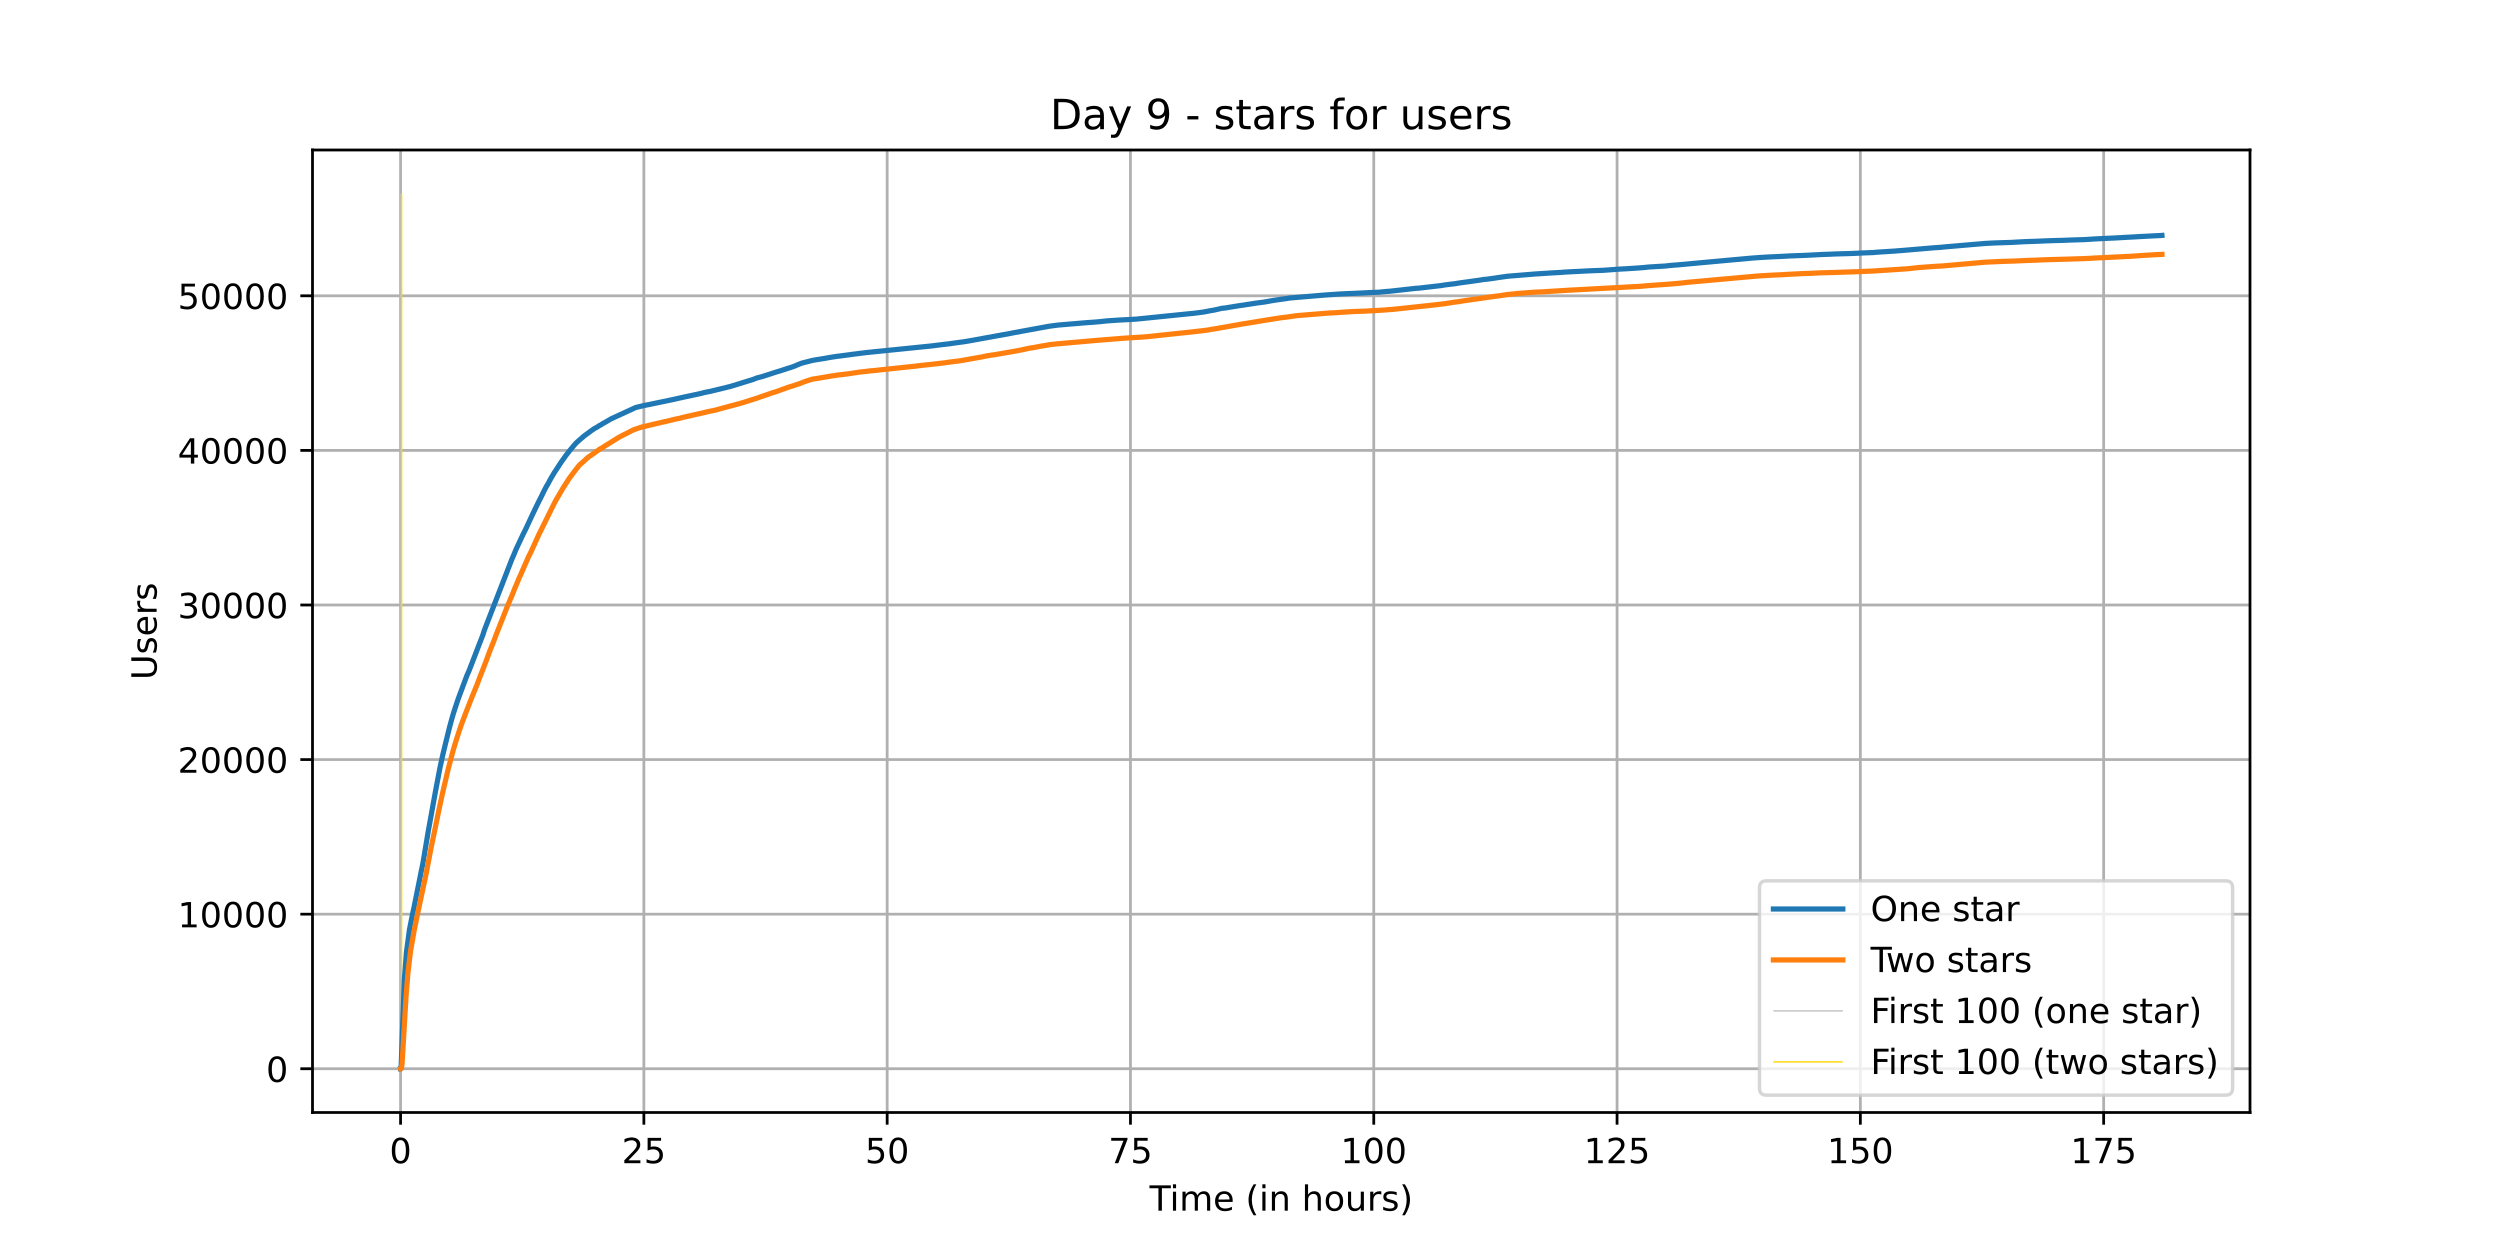 <?xml version="1.0" encoding="utf-8" standalone="no"?>
<!DOCTYPE svg PUBLIC "-//W3C//DTD SVG 1.1//EN"
  "http://www.w3.org/Graphics/SVG/1.1/DTD/svg11.dtd">
<!-- Created with matplotlib (https://matplotlib.org/) -->
<svg height="360pt" version="1.1" viewBox="0 0 720 360" width="720pt" xmlns="http://www.w3.org/2000/svg" xmlns:xlink="http://www.w3.org/1999/xlink">
 <defs>
  <style type="text/css">*{stroke-linecap:butt;stroke-linejoin:round;}</style>
 </defs>
 <g id="figure_1">
  <g id="patch_1">
   <path d="M 0 360 
L 720 360 
L 720 0 
L 0 0 
z
" style="fill:#ffffff;"/>
  </g>
  <g id="axes_1">
   <g id="patch_2">
    <path d="M 90 320.4 
L 648 320.4 
L 648 43.2 
L 90 43.2 
z
" style="fill:#ffffff;"/>
   </g>
   <g id="matplotlib.axis_1">
    <g id="xtick_1">
     <g id="line2d_1">
      <path clip-path="url(#pfd40a94a79)" d="M 115.364 320.4 
L 115.364 43.2 
" style="fill:none;stroke:#b0b0b0;stroke-linecap:square;stroke-width:0.8;"/>
     </g>
     <g id="line2d_2">
      <defs>
       <path d="M 0 0 
L 0 3.5 
" id="m2ddcc5c066" style="stroke:#000000;stroke-width:0.8;"/>
      </defs>
      <g>
       <use style="stroke:#000000;stroke-width:0.8;" x="115.364" xlink:href="#m2ddcc5c066" y="320.4"/>
      </g>
     </g>
     <g id="text_1">
      <!-- 0 -->
      <g transform="translate(112.182 334.998)scale(0.1 -0.1)">
       <defs>
        <path d="M 31.781 66.406 
Q 24.172 66.406 20.328 58.906 
Q 16.5 51.422 16.5 36.375 
Q 16.5 21.391 20.328 13.891 
Q 24.172 6.391 31.781 6.391 
Q 39.453 6.391 43.281 13.891 
Q 47.125 21.391 47.125 36.375 
Q 47.125 51.422 43.281 58.906 
Q 39.453 66.406 31.781 66.406 
z
M 31.781 74.219 
Q 44.047 74.219 50.516 64.516 
Q 56.984 54.828 56.984 36.375 
Q 56.984 17.969 50.516 8.266 
Q 44.047 -1.422 31.781 -1.422 
Q 19.531 -1.422 13.062 8.266 
Q 6.594 17.969 6.594 36.375 
Q 6.594 54.828 13.062 64.516 
Q 19.531 74.219 31.781 74.219 
z
" id="DejaVuSans-48"/>
       </defs>
       <use xlink:href="#DejaVuSans-48"/>
      </g>
     </g>
    </g>
    <g id="xtick_2">
     <g id="line2d_3">
      <path clip-path="url(#pfd40a94a79)" d="M 185.433 320.4 
L 185.433 43.2 
" style="fill:none;stroke:#b0b0b0;stroke-linecap:square;stroke-width:0.8;"/>
     </g>
     <g id="line2d_4">
      <g>
       <use style="stroke:#000000;stroke-width:0.8;" x="185.433" xlink:href="#m2ddcc5c066" y="320.4"/>
      </g>
     </g>
     <g id="text_2">
      <!-- 25 -->
      <g transform="translate(179.071 334.998)scale(0.1 -0.1)">
       <defs>
        <path d="M 19.188 8.297 
L 53.609 8.297 
L 53.609 0 
L 7.328 0 
L 7.328 8.297 
Q 12.938 14.109 22.625 23.891 
Q 32.328 33.688 34.812 36.531 
Q 39.547 41.844 41.422 45.531 
Q 43.312 49.219 43.312 52.781 
Q 43.312 58.594 39.234 62.25 
Q 35.156 65.922 28.609 65.922 
Q 23.969 65.922 18.812 64.312 
Q 13.672 62.703 7.812 59.422 
L 7.812 69.391 
Q 13.766 71.781 18.938 73 
Q 24.125 74.219 28.422 74.219 
Q 39.75 74.219 46.484 68.547 
Q 53.219 62.891 53.219 53.422 
Q 53.219 48.922 51.531 44.891 
Q 49.859 40.875 45.406 35.406 
Q 44.188 33.984 37.641 27.219 
Q 31.109 20.453 19.188 8.297 
z
" id="DejaVuSans-50"/>
        <path d="M 10.797 72.906 
L 49.516 72.906 
L 49.516 64.594 
L 19.828 64.594 
L 19.828 46.734 
Q 21.969 47.469 24.109 47.828 
Q 26.266 48.188 28.422 48.188 
Q 40.625 48.188 47.75 41.5 
Q 54.891 34.812 54.891 23.391 
Q 54.891 11.625 47.562 5.094 
Q 40.234 -1.422 26.906 -1.422 
Q 22.312 -1.422 17.547 -0.641 
Q 12.797 0.141 7.719 1.703 
L 7.719 11.625 
Q 12.109 9.234 16.797 8.062 
Q 21.484 6.891 26.703 6.891 
Q 35.156 6.891 40.078 11.328 
Q 45.016 15.766 45.016 23.391 
Q 45.016 31 40.078 35.438 
Q 35.156 39.891 26.703 39.891 
Q 22.75 39.891 18.812 39.016 
Q 14.891 38.141 10.797 36.281 
z
" id="DejaVuSans-53"/>
       </defs>
       <use xlink:href="#DejaVuSans-50"/>
       <use x="63.623" xlink:href="#DejaVuSans-53"/>
      </g>
     </g>
    </g>
    <g id="xtick_3">
     <g id="line2d_5">
      <path clip-path="url(#pfd40a94a79)" d="M 255.503 320.4 
L 255.503 43.2 
" style="fill:none;stroke:#b0b0b0;stroke-linecap:square;stroke-width:0.8;"/>
     </g>
     <g id="line2d_6">
      <g>
       <use style="stroke:#000000;stroke-width:0.8;" x="255.503" xlink:href="#m2ddcc5c066" y="320.4"/>
      </g>
     </g>
     <g id="text_3">
      <!-- 50 -->
      <g transform="translate(249.141 334.998)scale(0.1 -0.1)">
       <use xlink:href="#DejaVuSans-53"/>
       <use x="63.623" xlink:href="#DejaVuSans-48"/>
      </g>
     </g>
    </g>
    <g id="xtick_4">
     <g id="line2d_7">
      <path clip-path="url(#pfd40a94a79)" d="M 325.573 320.4 
L 325.573 43.2 
" style="fill:none;stroke:#b0b0b0;stroke-linecap:square;stroke-width:0.8;"/>
     </g>
     <g id="line2d_8">
      <g>
       <use style="stroke:#000000;stroke-width:0.8;" x="325.573" xlink:href="#m2ddcc5c066" y="320.4"/>
      </g>
     </g>
     <g id="text_4">
      <!-- 75 -->
      <g transform="translate(319.211 334.998)scale(0.1 -0.1)">
       <defs>
        <path d="M 8.203 72.906 
L 55.078 72.906 
L 55.078 68.703 
L 28.609 0 
L 18.312 0 
L 43.219 64.594 
L 8.203 64.594 
z
" id="DejaVuSans-55"/>
       </defs>
       <use xlink:href="#DejaVuSans-55"/>
       <use x="63.623" xlink:href="#DejaVuSans-53"/>
      </g>
     </g>
    </g>
    <g id="xtick_5">
     <g id="line2d_9">
      <path clip-path="url(#pfd40a94a79)" d="M 395.643 320.4 
L 395.643 43.2 
" style="fill:none;stroke:#b0b0b0;stroke-linecap:square;stroke-width:0.8;"/>
     </g>
     <g id="line2d_10">
      <g>
       <use style="stroke:#000000;stroke-width:0.8;" x="395.643" xlink:href="#m2ddcc5c066" y="320.4"/>
      </g>
     </g>
     <g id="text_5">
      <!-- 100 -->
      <g transform="translate(386.099 334.998)scale(0.1 -0.1)">
       <defs>
        <path d="M 12.406 8.297 
L 28.516 8.297 
L 28.516 63.922 
L 10.984 60.406 
L 10.984 69.391 
L 28.422 72.906 
L 38.281 72.906 
L 38.281 8.297 
L 54.391 8.297 
L 54.391 0 
L 12.406 0 
z
" id="DejaVuSans-49"/>
       </defs>
       <use xlink:href="#DejaVuSans-49"/>
       <use x="63.623" xlink:href="#DejaVuSans-48"/>
       <use x="127.246" xlink:href="#DejaVuSans-48"/>
      </g>
     </g>
    </g>
    <g id="xtick_6">
     <g id="line2d_11">
      <path clip-path="url(#pfd40a94a79)" d="M 465.713 320.4 
L 465.713 43.2 
" style="fill:none;stroke:#b0b0b0;stroke-linecap:square;stroke-width:0.8;"/>
     </g>
     <g id="line2d_12">
      <g>
       <use style="stroke:#000000;stroke-width:0.8;" x="465.713" xlink:href="#m2ddcc5c066" y="320.4"/>
      </g>
     </g>
     <g id="text_6">
      <!-- 125 -->
      <g transform="translate(456.169 334.998)scale(0.1 -0.1)">
       <use xlink:href="#DejaVuSans-49"/>
       <use x="63.623" xlink:href="#DejaVuSans-50"/>
       <use x="127.246" xlink:href="#DejaVuSans-53"/>
      </g>
     </g>
    </g>
    <g id="xtick_7">
     <g id="line2d_13">
      <path clip-path="url(#pfd40a94a79)" d="M 535.782 320.4 
L 535.782 43.2 
" style="fill:none;stroke:#b0b0b0;stroke-linecap:square;stroke-width:0.8;"/>
     </g>
     <g id="line2d_14">
      <g>
       <use style="stroke:#000000;stroke-width:0.8;" x="535.782" xlink:href="#m2ddcc5c066" y="320.4"/>
      </g>
     </g>
     <g id="text_7">
      <!-- 150 -->
      <g transform="translate(526.239 334.998)scale(0.1 -0.1)">
       <use xlink:href="#DejaVuSans-49"/>
       <use x="63.623" xlink:href="#DejaVuSans-53"/>
       <use x="127.246" xlink:href="#DejaVuSans-48"/>
      </g>
     </g>
    </g>
    <g id="xtick_8">
     <g id="line2d_15">
      <path clip-path="url(#pfd40a94a79)" d="M 605.852 320.4 
L 605.852 43.2 
" style="fill:none;stroke:#b0b0b0;stroke-linecap:square;stroke-width:0.8;"/>
     </g>
     <g id="line2d_16">
      <g>
       <use style="stroke:#000000;stroke-width:0.8;" x="605.852" xlink:href="#m2ddcc5c066" y="320.4"/>
      </g>
     </g>
     <g id="text_8">
      <!-- 175 -->
      <g transform="translate(596.309 334.998)scale(0.1 -0.1)">
       <use xlink:href="#DejaVuSans-49"/>
       <use x="63.623" xlink:href="#DejaVuSans-55"/>
       <use x="127.246" xlink:href="#DejaVuSans-53"/>
      </g>
     </g>
    </g>
    <g id="text_9">
     <!-- Time (in hours) -->
     <g transform="translate(331.072 348.677)scale(0.1 -0.1)">
      <defs>
       <path d="M -0.297 72.906 
L 61.375 72.906 
L 61.375 64.594 
L 35.5 64.594 
L 35.5 0 
L 25.594 0 
L 25.594 64.594 
L -0.297 64.594 
z
" id="DejaVuSans-84"/>
       <path d="M 9.422 54.688 
L 18.406 54.688 
L 18.406 0 
L 9.422 0 
z
M 9.422 75.984 
L 18.406 75.984 
L 18.406 64.594 
L 9.422 64.594 
z
" id="DejaVuSans-105"/>
       <path d="M 52 44.188 
Q 55.375 50.25 60.062 53.125 
Q 64.75 56 71.094 56 
Q 79.641 56 84.281 50.016 
Q 88.922 44.047 88.922 33.016 
L 88.922 0 
L 79.891 0 
L 79.891 32.719 
Q 79.891 40.578 77.094 44.375 
Q 74.312 48.188 68.609 48.188 
Q 61.625 48.188 57.562 43.547 
Q 53.516 38.922 53.516 30.906 
L 53.516 0 
L 44.484 0 
L 44.484 32.719 
Q 44.484 40.625 41.703 44.406 
Q 38.922 48.188 33.109 48.188 
Q 26.219 48.188 22.156 43.531 
Q 18.109 38.875 18.109 30.906 
L 18.109 0 
L 9.078 0 
L 9.078 54.688 
L 18.109 54.688 
L 18.109 46.188 
Q 21.188 51.219 25.484 53.609 
Q 29.781 56 35.688 56 
Q 41.656 56 45.828 52.969 
Q 50 49.953 52 44.188 
z
" id="DejaVuSans-109"/>
       <path d="M 56.203 29.594 
L 56.203 25.203 
L 14.891 25.203 
Q 15.484 15.922 20.484 11.062 
Q 25.484 6.203 34.422 6.203 
Q 39.594 6.203 44.453 7.469 
Q 49.312 8.734 54.109 11.281 
L 54.109 2.781 
Q 49.266 0.734 44.188 -0.344 
Q 39.109 -1.422 33.891 -1.422 
Q 20.797 -1.422 13.156 6.188 
Q 5.516 13.812 5.516 26.812 
Q 5.516 40.234 12.766 48.109 
Q 20.016 56 32.328 56 
Q 43.359 56 49.781 48.891 
Q 56.203 41.797 56.203 29.594 
z
M 47.219 32.234 
Q 47.125 39.594 43.094 43.984 
Q 39.062 48.391 32.422 48.391 
Q 24.906 48.391 20.391 44.141 
Q 15.875 39.891 15.188 32.172 
z
" id="DejaVuSans-101"/>
       <path id="DejaVuSans-32"/>
       <path d="M 31 75.875 
Q 24.469 64.656 21.281 53.656 
Q 18.109 42.672 18.109 31.391 
Q 18.109 20.125 21.312 9.062 
Q 24.516 -2 31 -13.188 
L 23.188 -13.188 
Q 15.875 -1.703 12.234 9.375 
Q 8.594 20.453 8.594 31.391 
Q 8.594 42.281 12.203 53.312 
Q 15.828 64.359 23.188 75.875 
z
" id="DejaVuSans-40"/>
       <path d="M 54.891 33.016 
L 54.891 0 
L 45.906 0 
L 45.906 32.719 
Q 45.906 40.484 42.875 44.328 
Q 39.844 48.188 33.797 48.188 
Q 26.516 48.188 22.312 43.547 
Q 18.109 38.922 18.109 30.906 
L 18.109 0 
L 9.078 0 
L 9.078 54.688 
L 18.109 54.688 
L 18.109 46.188 
Q 21.344 51.125 25.703 53.562 
Q 30.078 56 35.797 56 
Q 45.219 56 50.047 50.172 
Q 54.891 44.344 54.891 33.016 
z
" id="DejaVuSans-110"/>
       <path d="M 54.891 33.016 
L 54.891 0 
L 45.906 0 
L 45.906 32.719 
Q 45.906 40.484 42.875 44.328 
Q 39.844 48.188 33.797 48.188 
Q 26.516 48.188 22.312 43.547 
Q 18.109 38.922 18.109 30.906 
L 18.109 0 
L 9.078 0 
L 9.078 75.984 
L 18.109 75.984 
L 18.109 46.188 
Q 21.344 51.125 25.703 53.562 
Q 30.078 56 35.797 56 
Q 45.219 56 50.047 50.172 
Q 54.891 44.344 54.891 33.016 
z
" id="DejaVuSans-104"/>
       <path d="M 30.609 48.391 
Q 23.391 48.391 19.188 42.75 
Q 14.984 37.109 14.984 27.297 
Q 14.984 17.484 19.156 11.844 
Q 23.344 6.203 30.609 6.203 
Q 37.797 6.203 41.984 11.859 
Q 46.188 17.531 46.188 27.297 
Q 46.188 37.016 41.984 42.703 
Q 37.797 48.391 30.609 48.391 
z
M 30.609 56 
Q 42.328 56 49.016 48.375 
Q 55.719 40.766 55.719 27.297 
Q 55.719 13.875 49.016 6.219 
Q 42.328 -1.422 30.609 -1.422 
Q 18.844 -1.422 12.172 6.219 
Q 5.516 13.875 5.516 27.297 
Q 5.516 40.766 12.172 48.375 
Q 18.844 56 30.609 56 
z
" id="DejaVuSans-111"/>
       <path d="M 8.5 21.578 
L 8.5 54.688 
L 17.484 54.688 
L 17.484 21.922 
Q 17.484 14.156 20.5 10.266 
Q 23.531 6.391 29.594 6.391 
Q 36.859 6.391 41.078 11.031 
Q 45.312 15.672 45.312 23.688 
L 45.312 54.688 
L 54.297 54.688 
L 54.297 0 
L 45.312 0 
L 45.312 8.406 
Q 42.047 3.422 37.719 1 
Q 33.406 -1.422 27.688 -1.422 
Q 18.266 -1.422 13.375 4.438 
Q 8.5 10.297 8.5 21.578 
z
M 31.109 56 
z
" id="DejaVuSans-117"/>
       <path d="M 41.109 46.297 
Q 39.594 47.172 37.812 47.578 
Q 36.031 48 33.891 48 
Q 26.266 48 22.188 43.047 
Q 18.109 38.094 18.109 28.812 
L 18.109 0 
L 9.078 0 
L 9.078 54.688 
L 18.109 54.688 
L 18.109 46.188 
Q 20.953 51.172 25.484 53.578 
Q 30.031 56 36.531 56 
Q 37.453 56 38.578 55.875 
Q 39.703 55.766 41.062 55.516 
z
" id="DejaVuSans-114"/>
       <path d="M 44.281 53.078 
L 44.281 44.578 
Q 40.484 46.531 36.375 47.5 
Q 32.281 48.484 27.875 48.484 
Q 21.188 48.484 17.844 46.438 
Q 14.5 44.391 14.5 40.281 
Q 14.5 37.156 16.891 35.375 
Q 19.281 33.594 26.516 31.984 
L 29.594 31.297 
Q 39.156 29.25 43.188 25.516 
Q 47.219 21.781 47.219 15.094 
Q 47.219 7.469 41.188 3.016 
Q 35.156 -1.422 24.609 -1.422 
Q 20.219 -1.422 15.453 -0.562 
Q 10.688 0.297 5.422 2 
L 5.422 11.281 
Q 10.406 8.688 15.234 7.391 
Q 20.062 6.109 24.812 6.109 
Q 31.156 6.109 34.562 8.281 
Q 37.984 10.453 37.984 14.406 
Q 37.984 18.062 35.516 20.016 
Q 33.062 21.969 24.703 23.781 
L 21.578 24.516 
Q 13.234 26.266 9.516 29.906 
Q 5.812 33.547 5.812 39.891 
Q 5.812 47.609 11.281 51.797 
Q 16.75 56 26.812 56 
Q 31.781 56 36.172 55.266 
Q 40.578 54.547 44.281 53.078 
z
" id="DejaVuSans-115"/>
       <path d="M 8.016 75.875 
L 15.828 75.875 
Q 23.141 64.359 26.781 53.312 
Q 30.422 42.281 30.422 31.391 
Q 30.422 20.453 26.781 9.375 
Q 23.141 -1.703 15.828 -13.188 
L 8.016 -13.188 
Q 14.5 -2 17.703 9.062 
Q 20.906 20.125 20.906 31.391 
Q 20.906 42.672 17.703 53.656 
Q 14.5 64.656 8.016 75.875 
z
" id="DejaVuSans-41"/>
      </defs>
      <use xlink:href="#DejaVuSans-84"/>
      <use x="57.959" xlink:href="#DejaVuSans-105"/>
      <use x="85.742" xlink:href="#DejaVuSans-109"/>
      <use x="183.154" xlink:href="#DejaVuSans-101"/>
      <use x="244.678" xlink:href="#DejaVuSans-32"/>
      <use x="276.465" xlink:href="#DejaVuSans-40"/>
      <use x="315.479" xlink:href="#DejaVuSans-105"/>
      <use x="343.262" xlink:href="#DejaVuSans-110"/>
      <use x="406.641" xlink:href="#DejaVuSans-32"/>
      <use x="438.428" xlink:href="#DejaVuSans-104"/>
      <use x="501.807" xlink:href="#DejaVuSans-111"/>
      <use x="562.988" xlink:href="#DejaVuSans-117"/>
      <use x="626.367" xlink:href="#DejaVuSans-114"/>
      <use x="667.48" xlink:href="#DejaVuSans-115"/>
      <use x="719.58" xlink:href="#DejaVuSans-41"/>
     </g>
    </g>
   </g>
   <g id="matplotlib.axis_2">
    <g id="ytick_1">
     <g id="line2d_17">
      <path clip-path="url(#pfd40a94a79)" d="M 90 307.8 
L 648 307.8 
" style="fill:none;stroke:#b0b0b0;stroke-linecap:square;stroke-width:0.8;"/>
     </g>
     <g id="line2d_18">
      <defs>
       <path d="M 0 0 
L -3.5 0 
" id="m88fb0468b4" style="stroke:#000000;stroke-width:0.8;"/>
      </defs>
      <g>
       <use style="stroke:#000000;stroke-width:0.8;" x="90" xlink:href="#m88fb0468b4" y="307.8"/>
      </g>
     </g>
     <g id="text_10">
      <!-- 0 -->
      <g transform="translate(76.638 311.599)scale(0.1 -0.1)">
       <use xlink:href="#DejaVuSans-48"/>
      </g>
     </g>
    </g>
    <g id="ytick_2">
     <g id="line2d_19">
      <path clip-path="url(#pfd40a94a79)" d="M 90 263.278 
L 648 263.278 
" style="fill:none;stroke:#b0b0b0;stroke-linecap:square;stroke-width:0.8;"/>
     </g>
     <g id="line2d_20">
      <g>
       <use style="stroke:#000000;stroke-width:0.8;" x="90" xlink:href="#m88fb0468b4" y="263.278"/>
      </g>
     </g>
     <g id="text_11">
      <!-- 10000 -->
      <g transform="translate(51.188 267.077)scale(0.1 -0.1)">
       <use xlink:href="#DejaVuSans-49"/>
       <use x="63.623" xlink:href="#DejaVuSans-48"/>
       <use x="127.246" xlink:href="#DejaVuSans-48"/>
       <use x="190.869" xlink:href="#DejaVuSans-48"/>
       <use x="254.492" xlink:href="#DejaVuSans-48"/>
      </g>
     </g>
    </g>
    <g id="ytick_3">
     <g id="line2d_21">
      <path clip-path="url(#pfd40a94a79)" d="M 90 218.756 
L 648 218.756 
" style="fill:none;stroke:#b0b0b0;stroke-linecap:square;stroke-width:0.8;"/>
     </g>
     <g id="line2d_22">
      <g>
       <use style="stroke:#000000;stroke-width:0.8;" x="90" xlink:href="#m88fb0468b4" y="218.756"/>
      </g>
     </g>
     <g id="text_12">
      <!-- 20000 -->
      <g transform="translate(51.188 222.555)scale(0.1 -0.1)">
       <use xlink:href="#DejaVuSans-50"/>
       <use x="63.623" xlink:href="#DejaVuSans-48"/>
       <use x="127.246" xlink:href="#DejaVuSans-48"/>
       <use x="190.869" xlink:href="#DejaVuSans-48"/>
       <use x="254.492" xlink:href="#DejaVuSans-48"/>
      </g>
     </g>
    </g>
    <g id="ytick_4">
     <g id="line2d_23">
      <path clip-path="url(#pfd40a94a79)" d="M 90 174.234 
L 648 174.234 
" style="fill:none;stroke:#b0b0b0;stroke-linecap:square;stroke-width:0.8;"/>
     </g>
     <g id="line2d_24">
      <g>
       <use style="stroke:#000000;stroke-width:0.8;" x="90" xlink:href="#m88fb0468b4" y="174.234"/>
      </g>
     </g>
     <g id="text_13">
      <!-- 30000 -->
      <g transform="translate(51.188 178.033)scale(0.1 -0.1)">
       <defs>
        <path d="M 40.578 39.312 
Q 47.656 37.797 51.625 33 
Q 55.609 28.219 55.609 21.188 
Q 55.609 10.406 48.188 4.484 
Q 40.766 -1.422 27.094 -1.422 
Q 22.516 -1.422 17.656 -0.516 
Q 12.797 0.391 7.625 2.203 
L 7.625 11.719 
Q 11.719 9.328 16.594 8.109 
Q 21.484 6.891 26.812 6.891 
Q 36.078 6.891 40.938 10.547 
Q 45.797 14.203 45.797 21.188 
Q 45.797 27.641 41.281 31.266 
Q 36.766 34.906 28.719 34.906 
L 20.219 34.906 
L 20.219 43.016 
L 29.109 43.016 
Q 36.375 43.016 40.234 45.922 
Q 44.094 48.828 44.094 54.297 
Q 44.094 59.906 40.109 62.906 
Q 36.141 65.922 28.719 65.922 
Q 24.656 65.922 20.016 65.031 
Q 15.375 64.156 9.812 62.312 
L 9.812 71.094 
Q 15.438 72.656 20.344 73.438 
Q 25.25 74.219 29.594 74.219 
Q 40.828 74.219 47.359 69.109 
Q 53.906 64.016 53.906 55.328 
Q 53.906 49.266 50.438 45.094 
Q 46.969 40.922 40.578 39.312 
z
" id="DejaVuSans-51"/>
       </defs>
       <use xlink:href="#DejaVuSans-51"/>
       <use x="63.623" xlink:href="#DejaVuSans-48"/>
       <use x="127.246" xlink:href="#DejaVuSans-48"/>
       <use x="190.869" xlink:href="#DejaVuSans-48"/>
       <use x="254.492" xlink:href="#DejaVuSans-48"/>
      </g>
     </g>
    </g>
    <g id="ytick_5">
     <g id="line2d_25">
      <path clip-path="url(#pfd40a94a79)" d="M 90 129.712 
L 648 129.712 
" style="fill:none;stroke:#b0b0b0;stroke-linecap:square;stroke-width:0.8;"/>
     </g>
     <g id="line2d_26">
      <g>
       <use style="stroke:#000000;stroke-width:0.8;" x="90" xlink:href="#m88fb0468b4" y="129.712"/>
      </g>
     </g>
     <g id="text_14">
      <!-- 40000 -->
      <g transform="translate(51.188 133.511)scale(0.1 -0.1)">
       <defs>
        <path d="M 37.797 64.312 
L 12.891 25.391 
L 37.797 25.391 
z
M 35.203 72.906 
L 47.609 72.906 
L 47.609 25.391 
L 58.016 25.391 
L 58.016 17.188 
L 47.609 17.188 
L 47.609 0 
L 37.797 0 
L 37.797 17.188 
L 4.891 17.188 
L 4.891 26.703 
z
" id="DejaVuSans-52"/>
       </defs>
       <use xlink:href="#DejaVuSans-52"/>
       <use x="63.623" xlink:href="#DejaVuSans-48"/>
       <use x="127.246" xlink:href="#DejaVuSans-48"/>
       <use x="190.869" xlink:href="#DejaVuSans-48"/>
       <use x="254.492" xlink:href="#DejaVuSans-48"/>
      </g>
     </g>
    </g>
    <g id="ytick_6">
     <g id="line2d_27">
      <path clip-path="url(#pfd40a94a79)" d="M 90 85.19 
L 648 85.19 
" style="fill:none;stroke:#b0b0b0;stroke-linecap:square;stroke-width:0.8;"/>
     </g>
     <g id="line2d_28">
      <g>
       <use style="stroke:#000000;stroke-width:0.8;" x="90" xlink:href="#m88fb0468b4" y="85.19"/>
      </g>
     </g>
     <g id="text_15">
      <!-- 50000 -->
      <g transform="translate(51.188 88.989)scale(0.1 -0.1)">
       <use xlink:href="#DejaVuSans-53"/>
       <use x="63.623" xlink:href="#DejaVuSans-48"/>
       <use x="127.246" xlink:href="#DejaVuSans-48"/>
       <use x="190.869" xlink:href="#DejaVuSans-48"/>
       <use x="254.492" xlink:href="#DejaVuSans-48"/>
      </g>
     </g>
    </g>
    <g id="text_16">
     <!-- Users -->
     <g transform="translate(45.108 195.801)rotate(-90)scale(0.1 -0.1)">
      <defs>
       <path d="M 8.688 72.906 
L 18.609 72.906 
L 18.609 28.609 
Q 18.609 16.891 22.844 11.734 
Q 27.094 6.594 36.625 6.594 
Q 46.094 6.594 50.344 11.734 
Q 54.594 16.891 54.594 28.609 
L 54.594 72.906 
L 64.5 72.906 
L 64.5 27.391 
Q 64.5 13.141 57.438 5.859 
Q 50.391 -1.422 36.625 -1.422 
Q 22.797 -1.422 15.734 5.859 
Q 8.688 13.141 8.688 27.391 
z
" id="DejaVuSans-85"/>
      </defs>
      <use xlink:href="#DejaVuSans-85"/>
      <use x="73.193" xlink:href="#DejaVuSans-115"/>
      <use x="125.293" xlink:href="#DejaVuSans-101"/>
      <use x="186.816" xlink:href="#DejaVuSans-114"/>
      <use x="227.93" xlink:href="#DejaVuSans-115"/>
     </g>
    </g>
   </g>
   <g id="LineCollection_1">
    <path clip-path="url(#pfd40a94a79)" d="M 115.526 307.8 
L 115.526 55.8 
" style="fill:none;stroke:#c0c0c0;stroke-width:0.4;"/>
   </g>
   <g id="LineCollection_2">
    <path clip-path="url(#pfd40a94a79)" d="M 115.665 307.8 
L 115.665 55.8 
" style="fill:none;stroke:#ffd700;stroke-width:0.4;"/>
   </g>
   <g id="line2d_29">
    <path clip-path="url(#pfd40a94a79)" d="M 115.364 307.8 
L 115.433 307.796 
L 115.526 307.217 
L 115.711 302.417 
L 116.451 282.155 
L 117.053 274.244 
L 117.933 267.708 
L 118.673 263.95 
L 119.229 261.364 
L 121.544 249.832 
L 121.776 248.746 
L 123.349 239.348 
L 124.136 235.02 
L 125.293 228.6 
L 125.942 225.163 
L 126.729 221.036 
L 127.469 217.621 
L 128.024 215.306 
L 129.46 209.464 
L 130.062 207.261 
L 130.524 205.635 
L 131.034 204.055 
L 131.913 201.41 
L 134.413 194.696 
L 135.108 193.116 
L 136.728 188.913 
L 138.163 185.178 
L 138.533 184.229 
L 139.089 182.796 
L 139.459 181.611 
L 139.83 180.623 
L 147.428 161.029 
L 148.029 159.675 
L 148.539 158.389 
L 150.252 154.725 
L 150.715 153.75 
L 151.316 152.565 
L 153.308 148.287 
L 155.068 144.632 
L 155.623 143.554 
L 156.225 142.334 
L 156.504 141.742 
L 156.874 141.016 
L 157.43 139.966 
L 157.754 139.449 
L 158.726 137.65 
L 159.097 137.041 
L 159.606 136.168 
L 160.672 134.552 
L 161.69 132.993 
L 163.079 131.043 
L 164.237 129.57 
L 165.21 128.399 
L 165.487 128.096 
L 165.765 127.771 
L 166.043 127.482 
L 166.969 126.64 
L 168.358 125.46 
L 170.303 124.036 
L 171.184 123.421 
L 171.971 123.007 
L 172.527 122.62 
L 173.036 122.371 
L 173.684 121.943 
L 174.425 121.551 
L 175.953 120.643 
L 183.083 117.362 
L 185.445 116.796 
L 186.094 116.658 
L 187.297 116.436 
L 187.76 116.329 
L 194.03 115.024 
L 195.939 114.584 
L 196.448 114.481 
L 196.958 114.361 
L 201.82 113.328 
L 202.098 113.244 
L 202.653 113.097 
L 203.44 112.923 
L 203.81 112.847 
L 204.459 112.74 
L 206.542 112.228 
L 207.283 112.055 
L 209.326 111.547 
L 209.79 111.432 
L 210.485 111.258 
L 216.829 109.303 
L 218.033 108.836 
L 219.608 108.426 
L 222.757 107.402 
L 223.545 107.144 
L 224.657 106.823 
L 226.834 106.098 
L 227.251 105.978 
L 227.529 105.902 
L 227.992 105.746 
L 229.012 105.372 
L 229.661 105.074 
L 230.356 104.798 
L 230.912 104.58 
L 234.017 103.792 
L 234.619 103.685 
L 235.129 103.596 
L 236.843 103.324 
L 237.769 103.173 
L 239.02 102.941 
L 239.9 102.799 
L 240.641 102.692 
L 241.151 102.612 
L 241.799 102.54 
L 244.764 102.149 
L 245.226 102.077 
L 245.968 101.979 
L 246.384 101.935 
L 248.19 101.699 
L 249.116 101.592 
L 249.533 101.539 
L 250.551 101.432 
L 267.403 99.722 
L 268.005 99.66 
L 268.838 99.562 
L 269.579 99.464 
L 273.85 98.952 
L 274.22 98.885 
L 276.812 98.529 
L 277.23 98.48 
L 278.896 98.217 
L 279.22 98.155 
L 291.256 95.973 
L 291.719 95.871 
L 302.139 93.957 
L 302.972 93.85 
L 304.733 93.618 
L 313.207 92.906 
L 314.873 92.799 
L 315.383 92.755 
L 316.679 92.648 
L 317.974 92.505 
L 318.993 92.398 
L 322.696 92.154 
L 324.779 92.051 
L 325.613 92.002 
L 327.372 91.895 
L 344.043 90.199 
L 345.848 89.967 
L 346.635 89.861 
L 347.792 89.642 
L 348.255 89.54 
L 349.69 89.3 
L 351.866 88.792 
L 352.931 88.694 
L 353.532 88.583 
L 357.236 87.982 
L 357.976 87.888 
L 358.532 87.795 
L 361.402 87.35 
L 362.143 87.247 
L 363.995 87.007 
L 365.337 86.775 
L 365.939 86.659 
L 367.513 86.406 
L 368.3 86.29 
L 370.846 85.938 
L 371.309 85.836 
L 380.289 85.075 
L 381.539 84.968 
L 385.71 84.678 
L 387.886 84.571 
L 389.783 84.496 
L 392.145 84.389 
L 394.598 84.26 
L 397.144 84.157 
L 398.348 84.033 
L 399.459 83.93 
L 400.384 83.864 
L 407.792 83.035 
L 408.579 82.991 
L 409.505 82.884 
L 415.108 82.234 
L 416.081 82.069 
L 417.701 81.86 
L 418.672 81.753 
L 419.414 81.646 
L 420.015 81.539 
L 422.191 81.228 
L 422.793 81.157 
L 423.533 81.054 
L 424.32 80.938 
L 426.543 80.622 
L 427.145 80.507 
L 428.209 80.413 
L 430.616 80.079 
L 431.496 79.937 
L 433.719 79.621 
L 434.367 79.54 
L 442.144 78.908 
L 443.81 78.801 
L 447.375 78.57 
L 449.458 78.463 
L 450.523 78.37 
L 452.513 78.263 
L 454.874 78.147 
L 456.912 78.04 
L 458.995 77.947 
L 461.865 77.84 
L 466.588 77.492 
L 468.624 77.386 
L 472.097 77.159 
L 473.393 77.056 
L 474.74 76.909 
L 477.797 76.722 
L 479.649 76.615 
L 480.991 76.46 
L 482.102 76.357 
L 482.889 76.313 
L 484.001 76.206 
L 504.143 74.363 
L 505.44 74.265 
L 505.95 74.225 
L 507.523 74.118 
L 510.209 73.971 
L 512.663 73.864 
L 515.395 73.713 
L 518.219 73.606 
L 520.072 73.534 
L 522.155 73.428 
L 524.701 73.294 
L 527.531 73.192 
L 528.321 73.147 
L 532.074 73.04 
L 533.74 72.987 
L 535.684 72.889 
L 536.148 72.862 
L 538.971 72.755 
L 539.435 72.737 
L 540.592 72.631 
L 544.064 72.408 
L 545.777 72.306 
L 546.379 72.243 
L 547.86 72.136 
L 557.165 71.344 
L 558.786 71.242 
L 559.99 71.117 
L 571.661 70.115 
L 573.605 70.008 
L 574.347 69.973 
L 577.543 69.866 
L 579.163 69.817 
L 581.062 69.71 
L 583.515 69.581 
L 586.848 69.474 
L 588.977 69.376 
L 592.079 69.269 
L 593.467 69.243 
L 596.152 69.14 
L 596.847 69.113 
L 600.319 69.007 
L 603.605 68.797 
L 605.827 68.695 
L 606.66 68.646 
L 609.161 68.539 
L 612.173 68.361 
L 614.255 68.254 
L 617.172 68.085 
L 619.302 67.978 
L 620.135 67.929 
L 622.312 67.831 
L 622.636 67.8 
L 622.636 67.8 
" style="fill:none;stroke:#1f77b4;stroke-linecap:square;stroke-width:1.5;"/>
   </g>
   <g id="line2d_30">
    <path clip-path="url(#pfd40a94a79)" d="M 115.364 307.8 
L 115.572 307.72 
L 115.665 307.355 
L 115.804 306.242 
L 116.174 299.995 
L 116.915 287.378 
L 117.47 280.379 
L 118.211 274.092 
L 119.275 268.006 
L 120.016 264.369 
L 120.989 259.77 
L 122.609 252.219 
L 124.136 244.254 
L 125.386 238.257 
L 126.358 233.506 
L 126.868 231.12 
L 127.515 228.15 
L 129.09 221.445 
L 130.478 216.232 
L 130.988 214.473 
L 132.191 210.675 
L 132.515 209.754 
L 132.978 208.4 
L 134.228 205.092 
L 136.08 200.369 
L 137.422 197.105 
L 137.839 195.97 
L 138.348 194.625 
L 139.922 190.609 
L 140.944 187.796 
L 141.825 185.601 
L 142.336 184.323 
L 142.752 183.165 
L 145.206 176.95 
L 145.622 175.908 
L 145.947 175.062 
L 147.196 172.084 
L 147.567 171.238 
L 148.353 169.19 
L 148.539 168.816 
L 149.604 166.256 
L 149.928 165.588 
L 150.252 164.813 
L 151.131 162.796 
L 151.64 161.67 
L 152.196 160.374 
L 152.798 159.204 
L 155.345 153.616 
L 155.716 152.904 
L 159.652 144.903 
L 160.162 143.973 
L 162.246 140.406 
L 162.57 139.926 
L 163.867 137.878 
L 165.487 135.709 
L 166.645 134.218 
L 167.016 133.817 
L 168.266 132.722 
L 169.145 131.876 
L 170.025 131.262 
L 170.396 131.003 
L 172.758 129.316 
L 173.036 129.178 
L 173.684 128.826 
L 174.333 128.359 
L 174.935 128.011 
L 178.129 126.004 
L 178.406 125.879 
L 178.869 125.616 
L 179.657 125.198 
L 179.98 125.055 
L 182.296 123.871 
L 182.527 123.773 
L 184.38 123.123 
L 185.029 122.936 
L 185.676 122.802 
L 187.76 122.295 
L 188.225 122.188 
L 191.009 121.538 
L 191.473 121.436 
L 191.983 121.329 
L 194.683 120.67 
L 195.795 120.456 
L 196.587 120.229 
L 199.504 119.561 
L 200.245 119.396 
L 201.866 119.036 
L 202.699 118.849 
L 203.44 118.666 
L 203.81 118.568 
L 205.153 118.297 
L 206.125 118.092 
L 206.542 117.967 
L 207.931 117.589 
L 212.8 116.284 
L 213.772 115.995 
L 214.143 115.902 
L 214.605 115.746 
L 218.08 114.646 
L 218.589 114.468 
L 219.191 114.245 
L 220.025 113.969 
L 222.016 113.275 
L 222.525 113.092 
L 223.684 112.758 
L 224.888 112.304 
L 225.491 112.077 
L 226.185 111.854 
L 226.51 111.712 
L 227.158 111.485 
L 227.807 111.289 
L 228.363 111.129 
L 230.587 110.376 
L 231.282 110.096 
L 231.609 109.958 
L 233.739 109.25 
L 234.249 109.143 
L 234.897 109.067 
L 239.622 108.262 
L 240.364 108.159 
L 241.243 108.008 
L 242.401 107.901 
L 245.088 107.536 
L 247.542 107.166 
L 248.514 107.059 
L 249.764 106.921 
L 250.505 106.815 
L 251.431 106.748 
L 252.542 106.65 
L 253.284 106.547 
L 254.533 106.418 
L 263.885 105.425 
L 264.163 105.377 
L 271.95 104.513 
L 272.831 104.366 
L 276.488 103.907 
L 282.83 102.79 
L 283.525 102.621 
L 284.127 102.505 
L 285.747 102.242 
L 286.441 102.153 
L 291.303 101.316 
L 291.858 101.209 
L 292.228 101.151 
L 293.293 100.955 
L 294.405 100.737 
L 296.026 100.377 
L 296.535 100.274 
L 296.906 100.216 
L 297.739 100.087 
L 298.851 99.874 
L 300.008 99.655 
L 301.537 99.406 
L 302.602 99.215 
L 303.713 99.117 
L 304.409 99.028 
L 316.123 98.004 
L 317.465 97.897 
L 324.224 97.363 
L 326.029 97.256 
L 329.131 97.064 
L 330.431 96.957 
L 342.422 95.684 
L 342.978 95.635 
L 347.839 95.056 
L 348.348 94.967 
L 348.857 94.86 
L 350.523 94.602 
L 350.94 94.518 
L 358.254 93.231 
L 358.995 93.124 
L 363.624 92.354 
L 365.337 92.082 
L 368.531 91.579 
L 369.272 91.472 
L 369.874 91.406 
L 370.753 91.299 
L 371.077 91.25 
L 373.392 90.92 
L 374.457 90.827 
L 381.4 90.261 
L 382.696 90.154 
L 384.877 90.052 
L 386.219 89.945 
L 389.783 89.714 
L 393.209 89.607 
L 394.043 89.553 
L 396.033 89.447 
L 399.042 89.268 
L 400.014 89.166 
L 400.801 89.122 
L 401.867 89.019 
L 403.07 88.894 
L 411.958 87.942 
L 412.421 87.879 
L 413.488 87.777 
L 414.321 87.67 
L 415.71 87.514 
L 416.45 87.407 
L 418.025 87.158 
L 418.349 87.091 
L 419.783 86.918 
L 420.478 86.811 
L 421.404 86.651 
L 423.533 86.343 
L 424.367 86.219 
L 425.154 86.121 
L 425.941 86.001 
L 426.774 85.894 
L 428.718 85.595 
L 430.802 85.306 
L 431.728 85.199 
L 433.487 84.923 
L 434.321 84.798 
L 435.432 84.696 
L 436.357 84.603 
L 436.821 84.536 
L 442.052 84.14 
L 444.459 84.037 
L 445.292 83.984 
L 447.005 83.877 
L 447.885 83.819 
L 449.643 83.712 
L 452.606 83.534 
L 454.735 83.427 
L 455.569 83.378 
L 472.653 82.452 
L 473.902 82.319 
L 478.63 81.976 
L 480.297 81.869 
L 480.713 81.824 
L 482.102 81.718 
L 483.213 81.615 
L 484.325 81.508 
L 485.945 81.312 
L 505.996 79.509 
L 507.57 79.402 
L 508.357 79.362 
L 511.043 79.211 
L 513.405 79.109 
L 514.33 79.042 
L 516.367 78.935 
L 518.867 78.806 
L 521.878 78.699 
L 524.238 78.579 
L 528.274 78.472 
L 530.129 78.405 
L 533.37 78.298 
L 535.129 78.24 
L 537.49 78.134 
L 539.389 78.058 
L 540.916 77.951 
L 543.833 77.777 
L 545.36 77.671 
L 548.924 77.435 
L 550.128 77.328 
L 551.471 77.176 
L 552.397 77.069 
L 557.211 76.713 
L 559.11 76.615 
L 559.481 76.589 
L 571.754 75.507 
L 574.161 75.4 
L 576.431 75.293 
L 580.042 75.186 
L 582.404 75.07 
L 585.228 74.964 
L 585.875 74.95 
L 588.144 74.843 
L 589.857 74.785 
L 593.606 74.679 
L 595.088 74.643 
L 598.374 74.536 
L 600.087 74.483 
L 602.356 74.38 
L 603.327 74.3 
L 606.013 74.193 
L 608.513 74.06 
L 610.876 73.953 
L 611.709 73.904 
L 613.885 73.797 
L 617.913 73.517 
L 619.765 73.41 
L 620.598 73.361 
L 622.636 73.263 
L 622.636 73.263 
" style="fill:none;stroke:#ff7f0e;stroke-linecap:square;stroke-width:1.5;"/>
   </g>
   <g id="patch_3">
    <path d="M 90 320.4 
L 90 43.2 
" style="fill:none;stroke:#000000;stroke-linecap:square;stroke-linejoin:miter;stroke-width:0.8;"/>
   </g>
   <g id="patch_4">
    <path d="M 648 320.4 
L 648 43.2 
" style="fill:none;stroke:#000000;stroke-linecap:square;stroke-linejoin:miter;stroke-width:0.8;"/>
   </g>
   <g id="patch_5">
    <path d="M 90 320.4 
L 648 320.4 
" style="fill:none;stroke:#000000;stroke-linecap:square;stroke-linejoin:miter;stroke-width:0.8;"/>
   </g>
   <g id="patch_6">
    <path d="M 90 43.2 
L 648 43.2 
" style="fill:none;stroke:#000000;stroke-linecap:square;stroke-linejoin:miter;stroke-width:0.8;"/>
   </g>
   <g id="text_17">
    <!-- Day 9 - stars for users -->
    <g transform="translate(302.426 37.2)scale(0.12 -0.12)">
     <defs>
      <path d="M 19.672 64.797 
L 19.672 8.109 
L 31.594 8.109 
Q 46.688 8.109 53.688 14.938 
Q 60.688 21.781 60.688 36.531 
Q 60.688 51.172 53.688 57.984 
Q 46.688 64.797 31.594 64.797 
z
M 9.812 72.906 
L 30.078 72.906 
Q 51.266 72.906 61.172 64.094 
Q 71.094 55.281 71.094 36.531 
Q 71.094 17.672 61.125 8.828 
Q 51.172 0 30.078 0 
L 9.812 0 
z
" id="DejaVuSans-68"/>
      <path d="M 34.281 27.484 
Q 23.391 27.484 19.188 25 
Q 14.984 22.516 14.984 16.5 
Q 14.984 11.719 18.141 8.906 
Q 21.297 6.109 26.703 6.109 
Q 34.188 6.109 38.703 11.406 
Q 43.219 16.703 43.219 25.484 
L 43.219 27.484 
z
M 52.203 31.203 
L 52.203 0 
L 43.219 0 
L 43.219 8.297 
Q 40.141 3.328 35.547 0.953 
Q 30.953 -1.422 24.312 -1.422 
Q 15.922 -1.422 10.953 3.297 
Q 6 8.016 6 15.922 
Q 6 25.141 12.172 29.828 
Q 18.359 34.516 30.609 34.516 
L 43.219 34.516 
L 43.219 35.406 
Q 43.219 41.609 39.141 45 
Q 35.062 48.391 27.688 48.391 
Q 23 48.391 18.547 47.266 
Q 14.109 46.141 10.016 43.891 
L 10.016 52.203 
Q 14.938 54.109 19.578 55.047 
Q 24.219 56 28.609 56 
Q 40.484 56 46.344 49.844 
Q 52.203 43.703 52.203 31.203 
z
" id="DejaVuSans-97"/>
      <path d="M 32.172 -5.078 
Q 28.375 -14.844 24.75 -17.812 
Q 21.141 -20.797 15.094 -20.797 
L 7.906 -20.797 
L 7.906 -13.281 
L 13.188 -13.281 
Q 16.891 -13.281 18.938 -11.516 
Q 21 -9.766 23.484 -3.219 
L 25.094 0.875 
L 2.984 54.688 
L 12.5 54.688 
L 29.594 11.922 
L 46.688 54.688 
L 56.203 54.688 
z
" id="DejaVuSans-121"/>
      <path d="M 10.984 1.516 
L 10.984 10.5 
Q 14.703 8.734 18.5 7.812 
Q 22.312 6.891 25.984 6.891 
Q 35.75 6.891 40.891 13.453 
Q 46.047 20.016 46.781 33.406 
Q 43.953 29.203 39.594 26.953 
Q 35.25 24.703 29.984 24.703 
Q 19.047 24.703 12.672 31.312 
Q 6.297 37.938 6.297 49.422 
Q 6.297 60.641 12.938 67.422 
Q 19.578 74.219 30.609 74.219 
Q 43.266 74.219 49.922 64.516 
Q 56.594 54.828 56.594 36.375 
Q 56.594 19.141 48.406 8.859 
Q 40.234 -1.422 26.422 -1.422 
Q 22.703 -1.422 18.891 -0.688 
Q 15.094 0.047 10.984 1.516 
z
M 30.609 32.422 
Q 37.25 32.422 41.125 36.953 
Q 45.016 41.5 45.016 49.422 
Q 45.016 57.281 41.125 61.844 
Q 37.25 66.406 30.609 66.406 
Q 23.969 66.406 20.094 61.844 
Q 16.219 57.281 16.219 49.422 
Q 16.219 41.5 20.094 36.953 
Q 23.969 32.422 30.609 32.422 
z
" id="DejaVuSans-57"/>
      <path d="M 4.891 31.391 
L 31.203 31.391 
L 31.203 23.391 
L 4.891 23.391 
z
" id="DejaVuSans-45"/>
      <path d="M 18.312 70.219 
L 18.312 54.688 
L 36.812 54.688 
L 36.812 47.703 
L 18.312 47.703 
L 18.312 18.016 
Q 18.312 11.328 20.141 9.422 
Q 21.969 7.516 27.594 7.516 
L 36.812 7.516 
L 36.812 0 
L 27.594 0 
Q 17.188 0 13.234 3.875 
Q 9.281 7.766 9.281 18.016 
L 9.281 47.703 
L 2.688 47.703 
L 2.688 54.688 
L 9.281 54.688 
L 9.281 70.219 
z
" id="DejaVuSans-116"/>
      <path d="M 37.109 75.984 
L 37.109 68.5 
L 28.516 68.5 
Q 23.688 68.5 21.797 66.547 
Q 19.922 64.594 19.922 59.516 
L 19.922 54.688 
L 34.719 54.688 
L 34.719 47.703 
L 19.922 47.703 
L 19.922 0 
L 10.891 0 
L 10.891 47.703 
L 2.297 47.703 
L 2.297 54.688 
L 10.891 54.688 
L 10.891 58.5 
Q 10.891 67.625 15.141 71.797 
Q 19.391 75.984 28.609 75.984 
z
" id="DejaVuSans-102"/>
     </defs>
     <use xlink:href="#DejaVuSans-68"/>
     <use x="77.002" xlink:href="#DejaVuSans-97"/>
     <use x="138.281" xlink:href="#DejaVuSans-121"/>
     <use x="197.461" xlink:href="#DejaVuSans-32"/>
     <use x="229.248" xlink:href="#DejaVuSans-57"/>
     <use x="292.871" xlink:href="#DejaVuSans-32"/>
     <use x="324.658" xlink:href="#DejaVuSans-45"/>
     <use x="360.742" xlink:href="#DejaVuSans-32"/>
     <use x="392.529" xlink:href="#DejaVuSans-115"/>
     <use x="444.629" xlink:href="#DejaVuSans-116"/>
     <use x="483.838" xlink:href="#DejaVuSans-97"/>
     <use x="545.117" xlink:href="#DejaVuSans-114"/>
     <use x="586.23" xlink:href="#DejaVuSans-115"/>
     <use x="638.33" xlink:href="#DejaVuSans-32"/>
     <use x="670.117" xlink:href="#DejaVuSans-102"/>
     <use x="705.322" xlink:href="#DejaVuSans-111"/>
     <use x="766.504" xlink:href="#DejaVuSans-114"/>
     <use x="807.617" xlink:href="#DejaVuSans-32"/>
     <use x="839.404" xlink:href="#DejaVuSans-117"/>
     <use x="902.783" xlink:href="#DejaVuSans-115"/>
     <use x="954.883" xlink:href="#DejaVuSans-101"/>
     <use x="1016.406" xlink:href="#DejaVuSans-114"/>
     <use x="1057.52" xlink:href="#DejaVuSans-115"/>
    </g>
   </g>
   <g id="legend_1">
    <g id="patch_7">
     <path d="M 508.734 315.4 
L 641 315.4 
Q 643 315.4 643 313.4 
L 643 255.688 
Q 643 253.688 641 253.688 
L 508.734 253.688 
Q 506.734 253.688 506.734 255.688 
L 506.734 313.4 
Q 506.734 315.4 508.734 315.4 
z
" style="fill:#ffffff;opacity:0.8;stroke:#cccccc;stroke-linejoin:miter;"/>
    </g>
    <g id="line2d_31">
     <path d="M 510.734 261.786 
L 530.734 261.786 
" style="fill:none;stroke:#1f77b4;stroke-linecap:square;stroke-width:1.5;"/>
    </g>
    <g id="line2d_32"/>
    <g id="text_18">
     <!-- One star -->
     <g transform="translate(538.734 265.286)scale(0.1 -0.1)">
      <defs>
       <path d="M 39.406 66.219 
Q 28.656 66.219 22.328 58.203 
Q 16.016 50.203 16.016 36.375 
Q 16.016 22.609 22.328 14.594 
Q 28.656 6.594 39.406 6.594 
Q 50.141 6.594 56.422 14.594 
Q 62.703 22.609 62.703 36.375 
Q 62.703 50.203 56.422 58.203 
Q 50.141 66.219 39.406 66.219 
z
M 39.406 74.219 
Q 54.734 74.219 63.906 63.938 
Q 73.094 53.656 73.094 36.375 
Q 73.094 19.141 63.906 8.859 
Q 54.734 -1.422 39.406 -1.422 
Q 24.031 -1.422 14.812 8.828 
Q 5.609 19.094 5.609 36.375 
Q 5.609 53.656 14.812 63.938 
Q 24.031 74.219 39.406 74.219 
z
" id="DejaVuSans-79"/>
      </defs>
      <use xlink:href="#DejaVuSans-79"/>
      <use x="78.711" xlink:href="#DejaVuSans-110"/>
      <use x="142.09" xlink:href="#DejaVuSans-101"/>
      <use x="203.613" xlink:href="#DejaVuSans-32"/>
      <use x="235.4" xlink:href="#DejaVuSans-115"/>
      <use x="287.5" xlink:href="#DejaVuSans-116"/>
      <use x="326.709" xlink:href="#DejaVuSans-97"/>
      <use x="387.988" xlink:href="#DejaVuSans-114"/>
     </g>
    </g>
    <g id="line2d_33">
     <path d="M 510.734 276.464 
L 530.734 276.464 
" style="fill:none;stroke:#ff7f0e;stroke-linecap:square;stroke-width:1.5;"/>
    </g>
    <g id="line2d_34"/>
    <g id="text_19">
     <!-- Two stars -->
     <g transform="translate(538.734 279.964)scale(0.1 -0.1)">
      <defs>
       <path d="M 4.203 54.688 
L 13.188 54.688 
L 24.422 12.016 
L 35.594 54.688 
L 46.188 54.688 
L 57.422 12.016 
L 68.609 54.688 
L 77.594 54.688 
L 63.281 0 
L 52.688 0 
L 40.922 44.828 
L 29.109 0 
L 18.5 0 
z
" id="DejaVuSans-119"/>
      </defs>
      <use xlink:href="#DejaVuSans-84"/>
      <use x="44.584" xlink:href="#DejaVuSans-119"/>
      <use x="126.371" xlink:href="#DejaVuSans-111"/>
      <use x="187.553" xlink:href="#DejaVuSans-32"/>
      <use x="219.34" xlink:href="#DejaVuSans-115"/>
      <use x="271.439" xlink:href="#DejaVuSans-116"/>
      <use x="310.648" xlink:href="#DejaVuSans-97"/>
      <use x="371.928" xlink:href="#DejaVuSans-114"/>
      <use x="413.041" xlink:href="#DejaVuSans-115"/>
     </g>
    </g>
    <g id="line2d_35">
     <path d="M 510.734 291.142 
L 530.734 291.142 
" style="fill:none;stroke:#c0c0c0;stroke-width:0.4;"/>
    </g>
    <g id="text_20">
     <!-- First 100 (one star) -->
     <g transform="translate(538.734 294.642)scale(0.1 -0.1)">
      <defs>
       <path d="M 9.812 72.906 
L 51.703 72.906 
L 51.703 64.594 
L 19.672 64.594 
L 19.672 43.109 
L 48.578 43.109 
L 48.578 34.812 
L 19.672 34.812 
L 19.672 0 
L 9.812 0 
z
" id="DejaVuSans-70"/>
      </defs>
      <use xlink:href="#DejaVuSans-70"/>
      <use x="50.27" xlink:href="#DejaVuSans-105"/>
      <use x="78.053" xlink:href="#DejaVuSans-114"/>
      <use x="119.166" xlink:href="#DejaVuSans-115"/>
      <use x="171.266" xlink:href="#DejaVuSans-116"/>
      <use x="210.475" xlink:href="#DejaVuSans-32"/>
      <use x="242.262" xlink:href="#DejaVuSans-49"/>
      <use x="305.885" xlink:href="#DejaVuSans-48"/>
      <use x="369.508" xlink:href="#DejaVuSans-48"/>
      <use x="433.131" xlink:href="#DejaVuSans-32"/>
      <use x="464.918" xlink:href="#DejaVuSans-40"/>
      <use x="503.932" xlink:href="#DejaVuSans-111"/>
      <use x="565.113" xlink:href="#DejaVuSans-110"/>
      <use x="628.492" xlink:href="#DejaVuSans-101"/>
      <use x="690.016" xlink:href="#DejaVuSans-32"/>
      <use x="721.803" xlink:href="#DejaVuSans-115"/>
      <use x="773.902" xlink:href="#DejaVuSans-116"/>
      <use x="813.111" xlink:href="#DejaVuSans-97"/>
      <use x="874.391" xlink:href="#DejaVuSans-114"/>
      <use x="915.504" xlink:href="#DejaVuSans-41"/>
     </g>
    </g>
    <g id="line2d_36">
     <path d="M 510.734 305.82 
L 530.734 305.82 
" style="fill:none;stroke:#ffd700;stroke-width:0.4;"/>
    </g>
    <g id="text_21">
     <!-- First 100 (two stars) -->
     <g transform="translate(538.734 309.32)scale(0.1 -0.1)">
      <use xlink:href="#DejaVuSans-70"/>
      <use x="50.27" xlink:href="#DejaVuSans-105"/>
      <use x="78.053" xlink:href="#DejaVuSans-114"/>
      <use x="119.166" xlink:href="#DejaVuSans-115"/>
      <use x="171.266" xlink:href="#DejaVuSans-116"/>
      <use x="210.475" xlink:href="#DejaVuSans-32"/>
      <use x="242.262" xlink:href="#DejaVuSans-49"/>
      <use x="305.885" xlink:href="#DejaVuSans-48"/>
      <use x="369.508" xlink:href="#DejaVuSans-48"/>
      <use x="433.131" xlink:href="#DejaVuSans-32"/>
      <use x="464.918" xlink:href="#DejaVuSans-40"/>
      <use x="503.932" xlink:href="#DejaVuSans-116"/>
      <use x="543.141" xlink:href="#DejaVuSans-119"/>
      <use x="624.928" xlink:href="#DejaVuSans-111"/>
      <use x="686.109" xlink:href="#DejaVuSans-32"/>
      <use x="717.896" xlink:href="#DejaVuSans-115"/>
      <use x="769.996" xlink:href="#DejaVuSans-116"/>
      <use x="809.205" xlink:href="#DejaVuSans-97"/>
      <use x="870.484" xlink:href="#DejaVuSans-114"/>
      <use x="911.598" xlink:href="#DejaVuSans-115"/>
      <use x="963.697" xlink:href="#DejaVuSans-41"/>
     </g>
    </g>
   </g>
  </g>
 </g>
 <defs>
  <clipPath id="pfd40a94a79">
   <rect height="277.2" width="558" x="90" y="43.2"/>
  </clipPath>
 </defs>
</svg>
